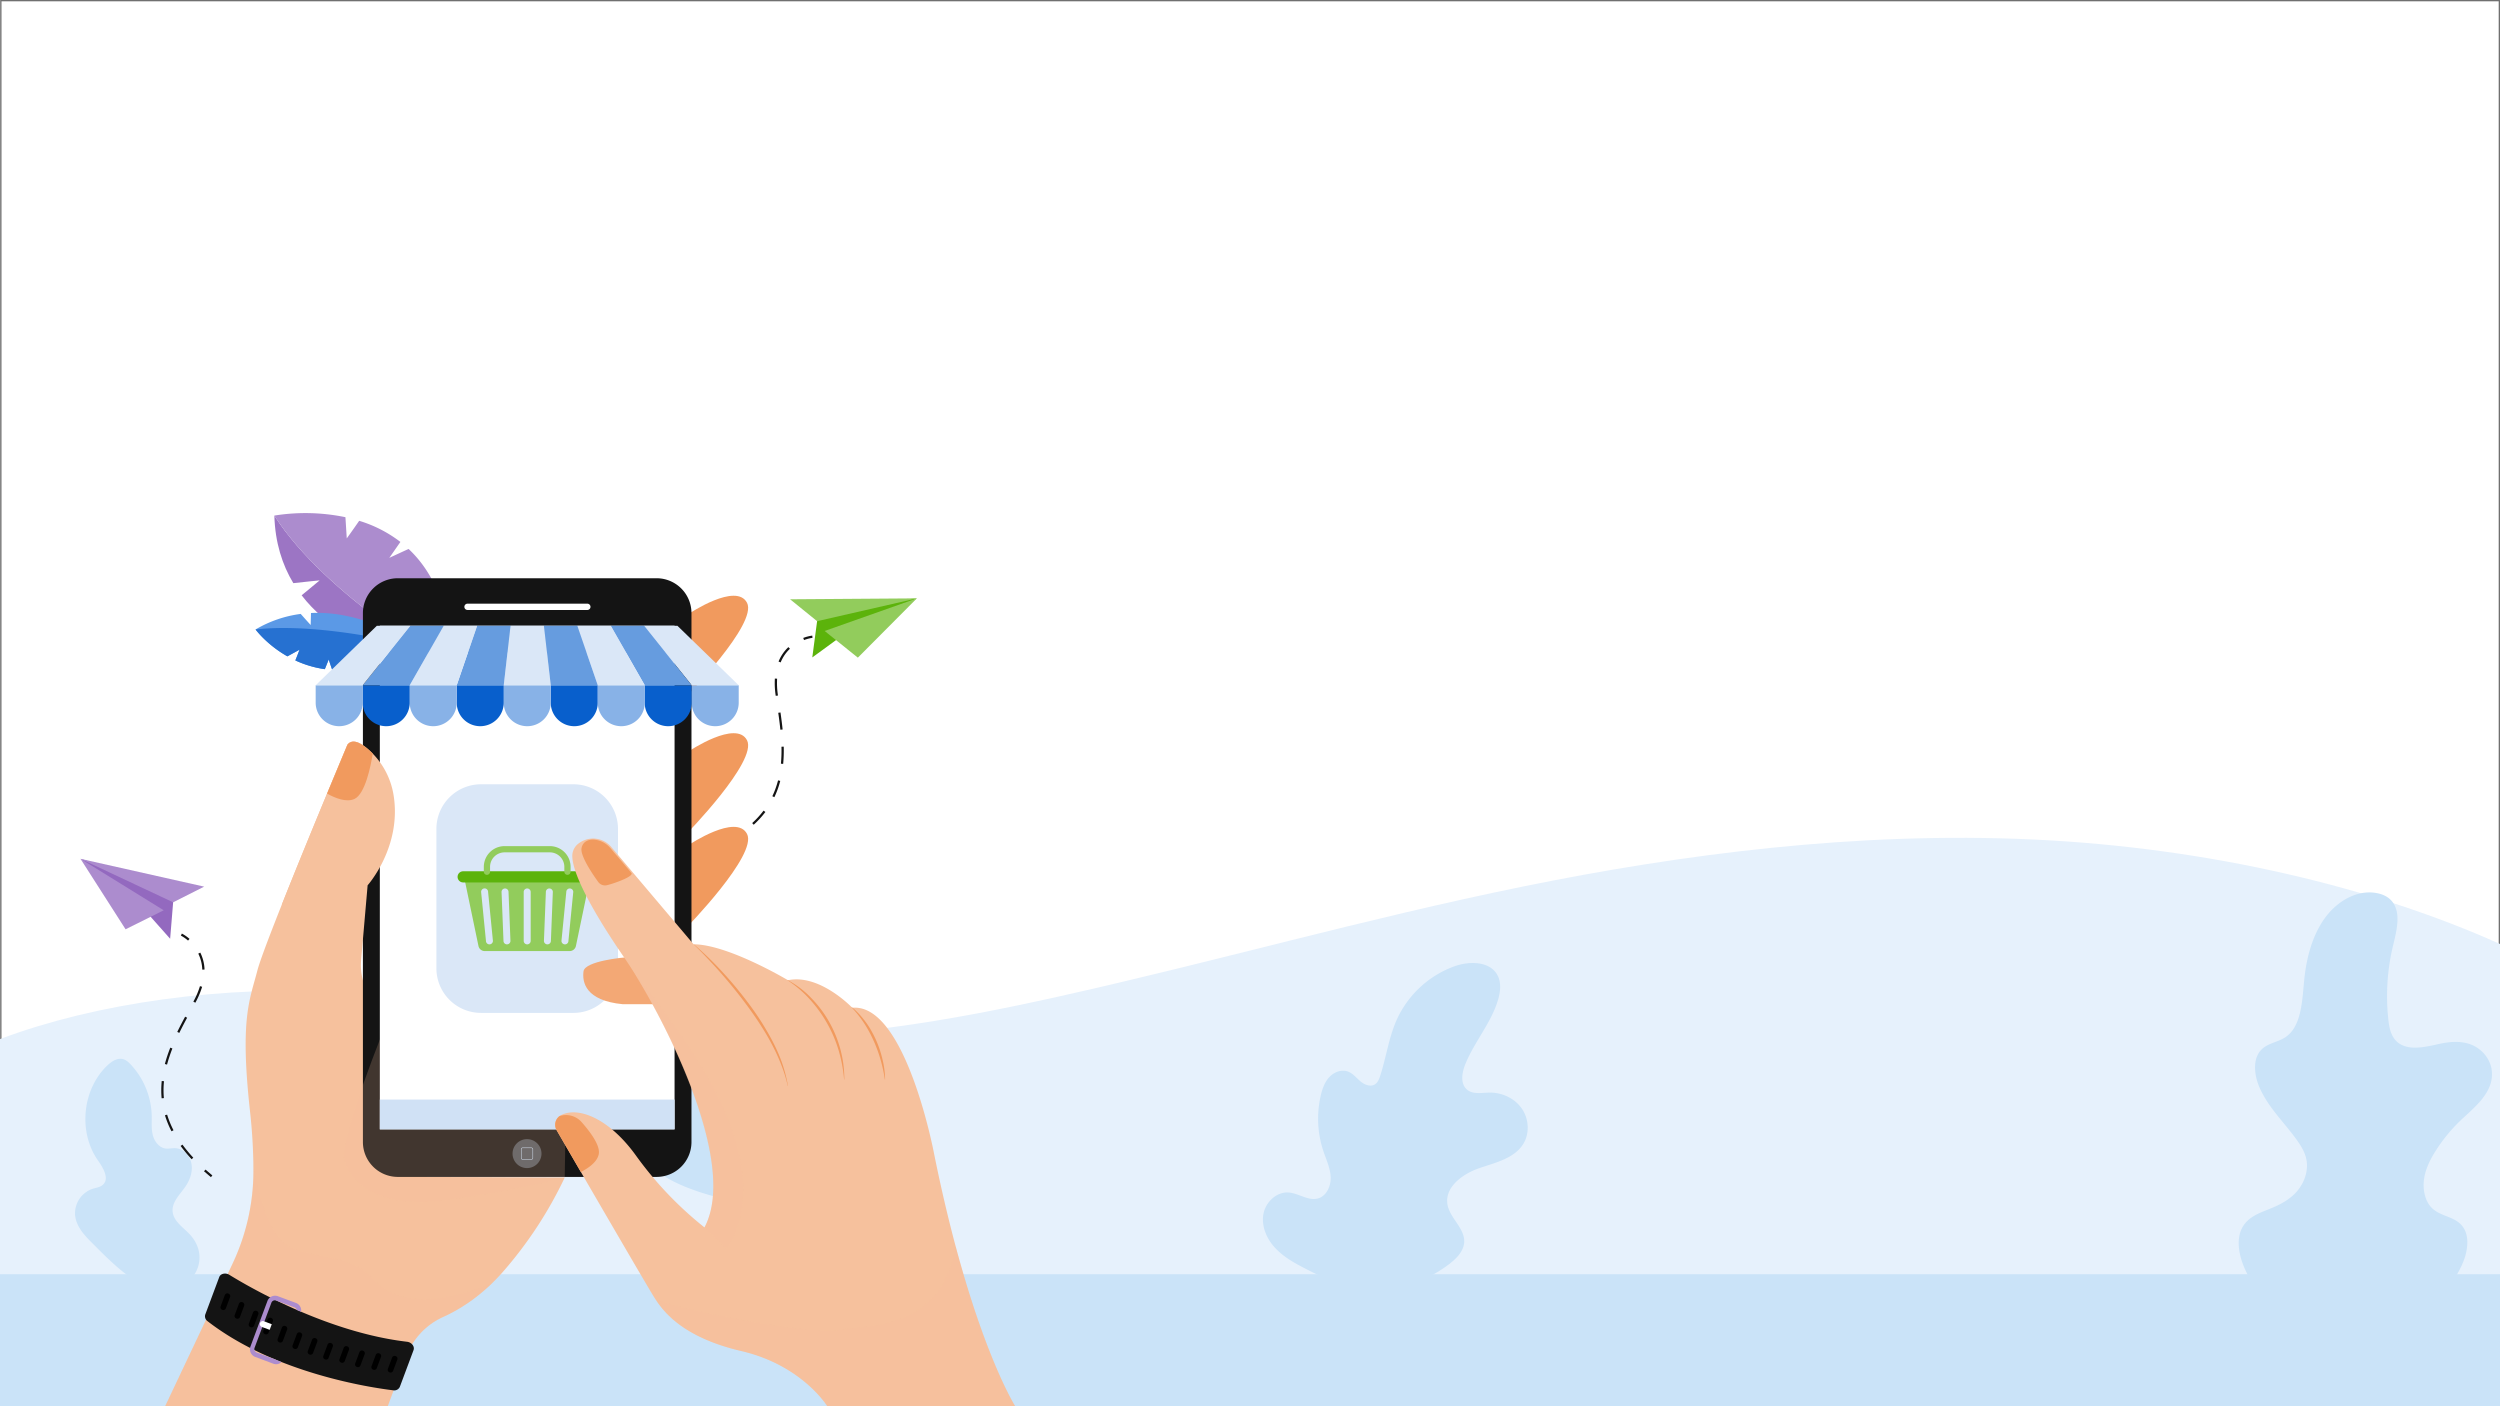 <svg xmlns="http://www.w3.org/2000/svg" width="1920.157" height="1080" viewBox="0 0 1920.157 1080">
  <rect x="0" y="0" width="1920.157" height="1080" fill="#333333" stroke="none"/>
  <defs>
    <style>
      .cls-1, .cls-14 {
        fill: #fff;
      }

      .cls-1 {
        stroke: #707070;
      }

      .cls-2 {
        fill: #e6f1fc;
      }

      .cls-3 {
        fill: #cae3f8;
      }

      .cls-4, .cls-5 {
        fill: #f6c19d;
      }

      .cls-5 {
        opacity: 0.2;
        mix-blend-mode: multiply;
        isolation: isolate;
      }

      .cls-6 {
        fill: #9c75c4;
      }

      .cls-7 {
        fill: #ac8cce;
      }

      .cls-8 {
        fill: #5b99e6;
      }

      .cls-9 {
        fill: #2671d1;
      }

      .cls-10 {
        fill: #5cb30b;
      }

      .cls-11 {
        fill: #92cc5c;
      }

      .cls-12 {
        fill: #141414;
      }

      .cls-13 {
        fill: #f19a5e;
      }

      .cls-15, .cls-16 {
        fill: #dae7f7;
      }

      .cls-16 {
        opacity: 0.3;
      }

      .cls-17 {
        fill: #d0e1f5;
      }

      .cls-18 {
        fill: #f3a875;
      }

      .cls-19 {
        fill: #9369bf;
      }

      .cls-20 {
        fill: #085fcc;
      }

      .cls-21 {
        fill: #88b2e7;
      }

      .cls-22 {
        fill: #669cdf;
      }

      .cls-23 {
        stroke: none;
      }

      .cls-24 {
        fill: none;
      }
    </style>
  </defs>
  <g id="Group_515" data-name="Group 515" transform="translate(0.157)">
    <g id="Rectangle_526" data-name="Rectangle 526" class="cls-1">
      <rect class="cls-23" width="1920" height="1080"/>
      <rect class="cls-24" x="0.5" y="0.5" width="1919" height="1079"/>
    </g>
    <g id="Group_514" data-name="Group 514">
      <g id="BACKGROUND" transform="translate(-0.157 326.527)">
        <path id="Path_10" data-name="Path 10" class="cls-2" d="M1920.157,190.539c-95.7-43.105-222.413-73.965-358.836-80.294C1426.771,104,1291.689,121.454,1169.137,146.5s-236.167,57.672-356.7,84.523c-81.43,18.139-170.146,33.95-261.29,30.891-98.268-3.3-186.708-28.107-284.263-34.228C171.608,221.706,72.544,236.156,0,263.569V522l.594.035c441.959,25.337,889.86,17.877,1335.433,12.327,183.17-2.281,369.771-4.49,542.948-30.646,13.781-2.082,27.635-4.389,41.181-7Z" transform="translate(0 208)"/>
        <path id="Path_11" data-name="Path 11" class="cls-3" d="M339.786,415.4c-8.169-4.238-16.276-9.014-22.35-15.928s-9.9-16.343-8.156-25.38,10.1-16.946,19.276-16.3c7.738.541,15.012,6.608,22.5,4.577,6.687-1.815,10.15-9.6,9.82-16.523s-3.429-13.354-5.622-19.926a78.862,78.862,0,0,1-1.942-42.786c1.2-5.094,3.011-10.235,6.6-14.048s9.3-6,14.214-4.2c3.817,1.4,6.45,4.826,9.547,7.463s7.671,4.56,11.133,2.425c2.255-1.39,3.3-4.074,4.119-6.594,4.62-14.26,6.591-29.4,12.7-43.087a77.8,77.8,0,0,1,44.5-41.106c11.512-4.077,27.068-3.888,32.861,6.862,3.064,5.686,2.3,12.675.479,18.87-5.293,17.954-18.444,32.569-25.34,49.971-2.536,6.4-3.714,14.835,1.618,19.19,4.6,3.759,11.314,2.259,17.255,2.182,9.549-.124,19.211,4.379,24.664,12.218s6.2,18.9,1.244,27.056c-6.911,11.372-21.586,14.493-34.156,18.857S448.5,353.613,450.559,366.76c1.668,10.661,13.441,18.4,12.876,29.175-.353,6.75-5.57,12.181-10.888,16.352a97.54,97.54,0,0,1-53.7,20.318C377.313,433.966,358.6,425.163,339.786,415.4Z" transform="translate(661.152 231.599)"/>
        <path id="Path_12" data-name="Path 12" class="cls-3" d="M554.412,440.928c-4.756-10.349-7.669-23.637-1.948-33.315,4.431-7.5,12.608-10.426,20.041-13.394,7.534-3.01,15.089-6.687,20.894-12.99s9.6-15.732,7.995-24.737c-.991-5.547-3.875-10.381-6.969-14.777-9.665-13.733-22.154-25.121-29.086-40.9-3.941-8.968-5.483-20.988.565-28.23,5.073-6.075,13.418-6.361,19.669-10.74,11.9-8.335,12.482-27.439,14.023-43.4,1.666-17.261,6.289-34.63,15.968-47.937s25.033-21.889,39.894-19.061c4.458.848,8.953,2.817,11.941,6.726,6.728,8.8,3.178,22.324.446,33.627a166.028,166.028,0,0,0-3.636,56.478c.515,4.782,1.3,9.711,3.7,13.654,7,11.492,22.061,8.357,34.008,5.637,8.383-1.908,17.21-2.944,25.361.014s15.469,10.738,16.448,20.527c1.58,15.791-12.242,26.973-22.975,36.948a123.933,123.933,0,0,0-19.977,24.053c-4.194,6.565-7.923,13.805-9.093,21.846s.639,17.04,6.012,22.34c6.8,6.706,17.69,6.372,23.564,14.15,6.159,8.154,3.62,20.913-.876,30.4-14.87,31.385-45.875,48.6-76.492,54.313C608.911,498.7,571.019,477.069,554.412,440.928Z" transform="translate(1170.157 208)"/>
        <path id="Path_13" data-name="Path 13" class="cls-3" d="M178.781,381.769c-5.159-5.865-9.462-14.234-5.969-21.22,4.706-9.411,18.844-8.355,26.946-15.068a4.052,4.052,0,0,0,1.681-2.516,4.141,4.141,0,0,0-1.218-2.884c-5.76-7.018-16.134-10.147-19.47-18.591-1.48-3.746-1.258-7.957-.466-11.906a44.426,44.426,0,0,1,21.249-29.432c6.25-3.565,13.637-5.566,20.711-4.249s13.65,6.385,15.537,13.328c4.054,14.919-13.475,27.973-13.2,43.431.244,13.853,14.13,23,26.576,29.083s26.732,13.675,29.118,27.323c4.368,24.991-24.917,28.618-41.909,24.073C216.481,407.288,194.165,399.258,178.781,381.769Z" transform="translate(313.241 180.087)"/>
        <path id="Path_14" data-name="Path 14" class="cls-3" d="M70.054,389.592c-5.773-5.738-11.528-12.382-12.367-20.479a19.92,19.92,0,0,1,13.375-20.394c2.779-.88,5.912-1.211,8.041-3.2,5.119-4.789.082-12.968-3.933-18.714-15.226-21.784-11.96-54.5,7.27-72.849,3.292-3.14,7.709-6.045,12.1-4.849,2.367.645,4.262,2.39,5.941,4.178a59.921,59.921,0,0,1,16.059,39.237c.115,5.006-.4,10.1.838,14.957s4.784,9.577,9.745,10.26c2.5.344,5.036-.37,7.559-.247,6.214.3,11.308,5.919,12.385,12.047s-1.2,12.447-4.737,17.563c-4.145,5.992-10.343,11.718-9.748,18.979.62,7.565,8.2,12.21,13.336,17.8,16.756,18.25,2.611,43.513-21.1,42.97C105.3,426.4,82.878,402.338,70.054,389.592Z" transform="translate(0 237.858)"/>
        <rect id="Rectangle_93" data-name="Rectangle 93" class="cls-3" width="1920.157" height="101.315" transform="translate(0 652.158)"/>
      </g>
    </g>
    <g id="Group_445" data-name="Group 445" transform="translate(-250.865 66.455)">
      <path id="Path_791" data-name="Path 791" class="cls-4" d="M471.144,1265.965H642.076l14.18-38.175a54,54,0,0,1,28.444-30.341c12.38-5.6,29.04-15.77,45.192-33.9A314,314,0,0,0,778,1090.427l-105.933-.519s9.534-59.255-43.116-137.955a44.548,44.548,0,0,1-7.321-28.63l4.991-57.4s35.778-39.982,13.827-89.586c0,0-20.991-29.063-29.318-18.423,0,0-63.4,150.986-69.178,173.436s-13.47,36.562-5.773,107.119a427.614,427.614,0,0,1,2.744,47.064,167.016,167.016,0,0,1-16.055,71.085Z" transform="translate(-93.557 -252.42)"/>
      <path id="Path_792" data-name="Path 792" class="cls-5" d="M630.57,1633.428c-15.866-17.615-37.906-14.834-61.084-22.869s-30.612-65.964-30.612-65.964l0-.008c.037,2.186.055,4.31.05,6.354a167.017,167.017,0,0,1-16.055,71.086l-51.723,109.344H642.076l14.18-38.175a54,54,0,0,1,28.444-30.341,133.04,133.04,0,0,0,37.957-26.321C675.577,1656.323,646.436,1651.043,630.57,1633.428Z" transform="translate(-93.557 -717.826)"/>
      <g id="Group_421" data-name="Group 421" transform="translate(461.429 327.642)">
        <path id="Path_793" data-name="Path 793" class="cls-6" d="M675.566,332.251c39.3,62,136.152,117.261,136.152,117.261s-76.993-6.253-115.2-56.011l13.855-11.474s-11.011,1.065-20.236,2.131C681.637,370.061,676.133,352.968,675.566,332.251Z" transform="translate(-675.566 -330.361)"/>
        <path id="Path_794" data-name="Path 794" class="cls-7" d="M778.675,355.176c-5.976,2.711-14.816,6.842-14.816,6.842l8.517-12.237a99.277,99.277,0,0,0-31.655-16.229c-4.386,6.385-9.54,13.522-9.54,13.522l-1.023-16.29a151.08,151.08,0,0,0-54.593-1.251c39.3,62,136.152,117.261,136.152,117.261C811.28,401.236,797.408,372.79,778.675,355.176Z" transform="translate(-675.566 -327.642)"/>
      </g>
      <g id="Group_422" data-name="Group 422" transform="translate(447 404.259)">
        <path id="Path_795" data-name="Path 795" class="cls-8" d="M640.386,527.21a91.266,91.266,0,0,1,34.682-11.947c3.434,3.919,7.646,8.528,7.646,8.528l.234-9.228c43.8-2.1,80.729,25.487,80.729,25.487-25.065,15.248-46.635,19.524-64.407,18.258-1.12-3.223-2.713-8.031-2.713-8.031l-2.974,7.427a80.816,80.816,0,0,1-22.641-6.72c1.577-3.853,3.23-8.256,3.23-8.256l-9.339,5.118C648.8,538.774,640.386,527.21,640.386,527.21Z" transform="translate(-640.386 -514.448)"/>
        <path id="Path_796" data-name="Path 796" class="cls-9" d="M699.27,575.042c-1.12-3.223-2.713-8.031-2.713-8.031l-2.974,7.427a80.808,80.808,0,0,1-22.641-6.72c1.577-3.853,3.23-8.256,3.23-8.256l-9.339,5.118c-16.032-9.073-24.448-20.637-24.448-20.637,50.96-5.824,123.291,12.84,123.291,12.84C738.612,572.031,717.043,576.307,699.27,575.042Z" transform="translate(-640.386 -531.182)"/>
      </g>
      <g id="Group_423" data-name="Group 423" transform="translate(857.56 393.123)">
        <path id="Path_797" data-name="Path 797" class="cls-10" d="M1686.649,504.824l-3.7,27.847,19.78-14.445,60.54-30.928-46.827,4.287s-23.856,5.795-25.147,6.964S1686.649,504.824,1686.649,504.824Z" transform="translate(-1665.913 -487.298)"/>
        <path id="Path_798" data-name="Path 798" class="cls-11" d="M1641.406,488.008l97.36-.711-76.625,17.526Z" transform="translate(-1641.406 -487.298)"/>
        <path id="Path_799" data-name="Path 799" class="cls-11" d="M1731.585,532.839l-25.511-20.491,70.837-25.05Z" transform="translate(-1679.551 -487.298)"/>
      </g>
      <g id="Group_427" data-name="Group 427" transform="translate(788.457 421.72)">
        <g id="Group_424" data-name="Group 424" transform="translate(79.19)">
          <path id="Path_800" data-name="Path 800" class="cls-12" d="M1666.611,560.459a29.451,29.451,0,0,1,6.5-1.707l-.183-1.729a30.826,30.826,0,0,0-6.928,1.809Z" transform="translate(-1665.999 -557.023)"/>
        </g>
        <g id="Group_425" data-name="Group 425" transform="translate(18.449 8.848)">
          <path id="Path_801" data-name="Path 801" class="cls-12" d="M1517.9,728.275a109.658,109.658,0,0,0,11.272-6.541l.964,1.447a111.383,111.383,0,0,1-11.451,6.645Zm21.531-14.523a70.74,70.74,0,0,0,8.749-9.566l1.387,1.046a72.389,72.389,0,0,1-8.964,9.8ZM1554.9,693.12c.852-1.789,1.637-3.654,2.331-5.543.787-2.138,1.483-4.374,2.069-6.644l1.683.435c-.6,2.326-1.313,4.617-2.12,6.809-.713,1.939-1.518,3.853-2.393,5.69Zm7.021-38.023,1.739-.039a112.516,112.516,0,0,1-.429,13.234l-1.73-.163A110.619,110.619,0,0,0,1561.922,655.1Zm-2.473-26.06,1.72-.246c.729,5.087,1.248,9.244,1.636,13.082l-1.73.175C1560.691,638.234,1560.174,634.1,1559.449,629.037Zm-1.946-13.091a63.977,63.977,0,0,1-.657-13.2l1.735.108a62.305,62.305,0,0,0,.641,12.831l.015.1-1.722.237Zm2.185-26.26a31.558,31.558,0,0,1,7.547-11.089l1.194,1.263a29.849,29.849,0,0,0-7.132,10.483Z" transform="translate(-1517.902 -578.597)"/>
        </g>
        <g id="Group_426" data-name="Group 426" transform="translate(0 163.865)">
          <path id="Path_802" data-name="Path 802" class="cls-12" d="M1473.491,960.6c2.238-.777,4.443-1.593,6.555-2.424l-.637-1.618c-2.09.823-4.273,1.631-6.489,2.4Z" transform="translate(-1472.92 -956.557)"/>
        </g>
      </g>
      <g id="Group_428" data-name="Group 428" transform="translate(777.446 391.116)">
        <path id="Path_803" data-name="Path 803" class="cls-13" d="M1448.639,496.116s36.205-24.232,44.473-8.268-47.038,72.456-47.038,72.456Z" transform="translate(-1446.073 -482.405)"/>
        <path id="Path_804" data-name="Path 804" class="cls-13" d="M1448.639,753.541s36.205-24.232,44.473-8.267-47.038,72.456-47.038,72.456Z" transform="translate(-1446.073 -634.249)"/>
        <path id="Path_805" data-name="Path 805" class="cls-13" d="M1448.639,928.928s36.205-24.232,44.473-8.267-47.038,72.456-47.038,72.456Z" transform="translate(-1446.073 -737.703)"/>
      </g>
      <path id="Path_806" data-name="Path 806" class="cls-12" d="M1066.961,449.629H868.2a26.8,26.8,0,0,0-26.8,26.8V882.641a26.808,26.808,0,0,0,26.8,26.8h198.76a26.8,26.8,0,0,0,26.8-26.8V476.43A26.807,26.807,0,0,0,1066.961,449.629Z" transform="translate(-311.955 -71.955)"/>
      <path id="Path_807" data-name="Path 807" class="cls-5" d="M838.518,1203.6s-35.95,88-32.463,104.645,25.3,38.892,78.83,31.474,90.522-17.334,90.522-17.334,2.237-118.769,0-124.792-98.477-48.774-102.263-48.774S838.518,1203.6,838.518,1203.6Z" transform="translate(-290.967 -484.379)"/>
      <rect id="Rectangle_443" data-name="Rectangle 443" class="cls-14" width="226.378" height="386.757" transform="translate(542.437 414.202)"/>
      <g id="Group_430" data-name="Group 430" transform="translate(585.888 535.917)">
        <path id="Rectangle_444" data-name="Rectangle 444" class="cls-15" d="M34.275,0H105.2a34.276,34.276,0,0,1,34.276,34.276V141.325A34.275,34.275,0,0,1,105.2,175.6H34.275A34.275,34.275,0,0,1,0,141.325V34.275A34.275,34.275,0,0,1,34.275,0Z" transform="translate(0)"/>
        <g id="Group_429" data-name="Group 429" transform="translate(16.274 47.494)">
          <path id="Path_808" data-name="Path 808" class="cls-11" d="M1030.825,927.185l11.053,53.035a4.9,4.9,0,0,0,4.751,3.957H1112a4.9,4.9,0,0,0,4.751-3.957l11.053-53.035Zm19.495,51.853a2.677,2.677,0,0,1-2.677-2.677l-3.711-37.59a2.677,2.677,0,1,1,5.353,0l3.712,37.59A2.677,2.677,0,0,1,1050.32,979.038Zm13.463,0h0a2.677,2.677,0,0,1-2.677-2.677l-1.485-37.59a2.677,2.677,0,1,1,5.354,0l1.485,37.59A2.677,2.677,0,0,1,1063.783,979.038Zm18.21-2.677a2.677,2.677,0,0,1-5.354,0v-37.59a2.677,2.677,0,1,1,5.354,0Zm15.533,0a2.677,2.677,0,0,1-5.354,0l1.485-37.59a2.677,2.677,0,1,1,5.354,0Zm13.463,0a2.677,2.677,0,0,1-5.354,0l3.712-37.59a2.677,2.677,0,1,1,5.354,0Z" transform="translate(-1025.852 -903.565)"/>
          <path id="Path_809" data-name="Path 809" class="cls-10" d="M1121.343,925.308h-98.36a4.284,4.284,0,0,1-4.284-4.284h0a4.284,4.284,0,0,1,4.284-4.284h98.36a4.284,4.284,0,0,1,4.284,4.284h0A4.284,4.284,0,0,1,1121.343,925.308Z" transform="translate(-1018.699 -897.404)"/>
          <path id="Path_810" data-name="Path 810" class="cls-11" d="M1072.607,889.255v-3.7a11.161,11.161,0,0,1,11.161-11.161H1118.5a11.161,11.161,0,0,1,11.161,11.161v3.7a2.4,2.4,0,0,0,2.4,2.4h0a2.4,2.4,0,0,0,2.4-2.4v-3.7A15.958,15.958,0,0,0,1118.5,869.6h-34.727a15.958,15.958,0,0,0-15.958,15.958v3.7a2.4,2.4,0,0,0,2.4,2.4h0A2.4,2.4,0,0,0,1072.607,889.255Z" transform="translate(-1047.668 -869.596)"/>
        </g>
      </g>
      <path id="Rectangle_445" data-name="Rectangle 445" class="cls-14" d="M2.423,0H94.446a2.423,2.423,0,0,1,2.423,2.423v0a2.423,2.423,0,0,1-2.423,2.423H2.423A2.423,2.423,0,0,1,0,2.423v0A2.423,2.423,0,0,1,2.423,0Z" transform="translate(607.375 397.202)"/>
      <path id="Path_811" data-name="Path 811" class="cls-4" d="M747.31,900.563s1.365,5.077,4.454,7.576l3.671-42.213s26.319-29.412,19.961-69.081a59.273,59.273,0,0,0-19.262-35.158c-5.9-5.183-12.374-8.647-16.19-3.77,0,0-29.817,71-50.418,122.867Z" transform="translate(-222.372 -252.419)"/>
      <g id="Group_432" data-name="Group 432" transform="translate(644.377 808.475)">
        <path id="Path_812" data-name="Path 812" class="cls-16" d="M1143.864,1511.12A11.118,11.118,0,1,1,1132.746,1500,11.118,11.118,0,0,1,1143.864,1511.12Z" transform="translate(-1121.628 -1500.002)"/>
        <g id="Group_431" data-name="Group 431" transform="translate(6.486 6.486)">
          <path id="Path_813" data-name="Path 813" class="cls-15" d="M1145.39,1525.079h-6.63a1.318,1.318,0,0,1-1.317-1.317v-6.63a1.318,1.318,0,0,1,1.317-1.316h6.63a1.318,1.318,0,0,1,1.316,1.316v6.63A1.317,1.317,0,0,1,1145.39,1525.079Zm-6.63-8.905a.96.96,0,0,0-.959.958v6.63a.96.96,0,0,0,.959.959h6.63a.96.96,0,0,0,.959-.959v-6.63a.96.96,0,0,0-.959-.958Z" transform="translate(-1137.443 -1515.816)"/>
        </g>
      </g>
      <rect id="Rectangle_446" data-name="Rectangle 446" class="cls-17" width="226.378" height="22.877" transform="translate(542.437 778.082)"/>
      <rect id="Rectangle_447" data-name="Rectangle 447" class="cls-17" width="226.378" height="20.524" transform="translate(542.437 414.202)"/>
      <path id="Path_814" data-name="Path 814" class="cls-13" d="M795.288,799.619c8.238-3.79,12.54-25.226,14.08-34.862-6.612-6.651-14.9-12.637-19.441-6.841,0,0-6.566,15.635-15.663,37.59C780.484,798.968,789.128,802.452,795.288,799.619Z" transform="translate(-272.355 -252.42)"/>
      <path id="Path_815" data-name="Path 815" class="cls-12" d="M564.309,1752.708c18.087,11.113,76.315,44.34,136.523,51.422,3.527.415,6.008,3.648,4.965,6.441l-10.518,28.173a4.678,4.678,0,0,1-5.144,2.666c-17.744-2.155-90.956-13.175-142.468-53.024a4.613,4.613,0,0,1-1.837-5.17l10.734-28.751C557.574,1751.759,561.364,1750.9,564.309,1752.708Z" transform="translate(-137.471 -840.025)"/>
      <path id="Path_816" data-name="Path 816" d="M576.145,1801.5l-.2-.075a2.04,2.04,0,0,1-1.2-2.625l3.238-8.673a2.041,2.041,0,0,1,2.626-1.2l.2.074a2.041,2.041,0,0,1,1.2,2.626l-3.238,8.674A2.042,2.042,0,0,1,576.145,1801.5Z" transform="translate(-154.593 -861.875)"/>
      <path id="Path_817" data-name="Path 817" d="M602.551,1817.772l-.2-.074a2.042,2.042,0,0,1-1.2-2.626l3.238-8.673a2.04,2.04,0,0,1,2.626-1.2l.2.074a2.041,2.041,0,0,1,1.2,2.626l-3.238,8.673A2.041,2.041,0,0,1,602.551,1817.772Z" transform="translate(-170.168 -871.475)"/>
      <path id="Path_818" data-name="Path 818" d="M629,1833.936l-.2-.074a2.041,2.041,0,0,1-1.2-2.626l3.238-8.673a2.04,2.04,0,0,1,2.626-1.2l.2.074a2.042,2.042,0,0,1,1.2,2.627l-3.238,8.673A2.041,2.041,0,0,1,629,1833.936Z" transform="translate(-185.769 -881.009)"/>
      <path id="Path_819" data-name="Path 819" d="M656.217,1847.081l-.2-.074a2.041,2.041,0,0,1-1.2-2.626l3.238-8.673a2.04,2.04,0,0,1,2.626-1.2l.2.074a2.041,2.041,0,0,1,1.2,2.626l-3.238,8.674A2.042,2.042,0,0,1,656.217,1847.081Z" transform="translate(-201.823 -888.762)"/>
      <path id="Path_820" data-name="Path 820" d="M682.994,1862.361l-.2-.075a2.041,2.041,0,0,1-1.2-2.626l3.238-8.673a2.041,2.041,0,0,1,2.626-1.2l.2.074a2.042,2.042,0,0,1,1.2,2.627l-3.238,8.673A2.041,2.041,0,0,1,682.994,1862.361Z" transform="translate(-217.618 -897.776)"/>
      <path id="Path_821" data-name="Path 821" d="M710.952,1874.477l-.2-.074a2.042,2.042,0,0,1-1.2-2.626l3.238-8.673a2.041,2.041,0,0,1,2.626-1.2l.2.074a2.041,2.041,0,0,1,1.2,2.627l-3.238,8.673A2.041,2.041,0,0,1,710.952,1874.477Z" transform="translate(-234.109 -904.923)"/>
      <path id="Path_822" data-name="Path 822" d="M739.46,1885.12l-.2-.074a2.041,2.041,0,0,1-1.2-2.626l3.238-8.673a2.041,2.041,0,0,1,2.626-1.2l.2.074a2.041,2.041,0,0,1,1.2,2.626l-3.238,8.673A2.04,2.04,0,0,1,739.46,1885.12Z" transform="translate(-250.925 -911.2)"/>
      <path id="Path_823" data-name="Path 823" d="M768.518,1894.291l-.2-.075a2.04,2.04,0,0,1-1.2-2.626l3.238-8.673a2.041,2.041,0,0,1,2.626-1.2l.2.074a2.04,2.04,0,0,1,1.2,2.625l-3.238,8.674A2.042,2.042,0,0,1,768.518,1894.291Z" transform="translate(-268.066 -916.61)"/>
      <path id="Path_824" data-name="Path 824" d="M798.758,1900.3l-.2-.074a2.04,2.04,0,0,1-1.2-2.626l3.238-8.674a2.041,2.041,0,0,1,2.626-1.2l.2.074a2.042,2.042,0,0,1,1.2,2.626l-3.238,8.673A2.041,2.041,0,0,1,798.758,1900.3Z" transform="translate(-285.902 -920.152)"/>
      <path id="Path_825" data-name="Path 825" d="M828.2,1908.438l-.2-.074a2.04,2.04,0,0,1-1.2-2.626l3.238-8.673a2.04,2.04,0,0,1,2.626-1.2l.2.074a2.041,2.041,0,0,1,1.2,2.626l-3.238,8.673A2.04,2.04,0,0,1,828.2,1908.438Z" transform="translate(-303.269 -924.955)"/>
      <path id="Path_826" data-name="Path 826" d="M858.769,1913.562l-.2-.075a2.04,2.04,0,0,1-1.2-2.626l3.238-8.673a2.042,2.042,0,0,1,2.626-1.2l.2.074a2.042,2.042,0,0,1,1.2,2.626l-3.238,8.674A2.041,2.041,0,0,1,858.769,1913.562Z" transform="translate(-321.301 -927.977)"/>
      <path id="Path_827" data-name="Path 827" d="M889.379,1918.575l-.2-.075a2.041,2.041,0,0,1-1.2-2.626l3.239-8.673a2.041,2.041,0,0,1,2.625-1.2l.2.075a2.041,2.041,0,0,1,1.2,2.626l-3.238,8.673A2.042,2.042,0,0,1,889.379,1918.575Z" transform="translate(-339.356 -930.934)"/>
      <path id="Path_828" data-name="Path 828" class="cls-7" d="M649.822,1842.33l.049-.133a2.534,2.534,0,0,1-.569-.138l-14.249-5.32a2.843,2.843,0,0,1-1.522-3.709l12.848-34.413a2.843,2.843,0,0,1,3.581-1.8l14.249,5.319a2.66,2.66,0,0,1,1.626,1.87q1.677.733,3.385,1.462a6.162,6.162,0,0,0-3.756-6.694l-14.249-5.32a6.309,6.309,0,0,0-7.947,4l-12.848,34.413a6.309,6.309,0,0,0,3.379,8.233l14.249,5.32a6,6,0,0,0,6.152-1.327Q652.014,1843.233,649.822,1842.33Z" transform="translate(-187.246 -864.411)"/>
      <path id="Path_829" data-name="Path 829" class="cls-14" d="M657.54,1843.043l-6.2-2.315a2.327,2.327,0,0,0-1.623,4.347l6.2,2.314Z" transform="translate(-198.09 -892.433)"/>
      <g id="Group_433" data-name="Group 433" transform="translate(677.108 577.589)">
        <path id="Path_830" data-name="Path 830" class="cls-18" d="M1285.874,1159.751s-30.575,2.565-31.644,10.69,1.283,22.45,30.147,25.23h29.9s-8.945-24.8-8.518-25.657S1285.874,1159.751,1285.874,1159.751Z" transform="translate(-1232.458 -1068.416)"/>
        <path id="Path_831" data-name="Path 831" class="cls-4" d="M1205.79,1149.6a8.294,8.294,0,0,0-3.231,11.487c14.069,24.266,70.016,120.7,75.058,128.545,5.773,8.98,19.884,30.147,66.709,41.052s66.067,42.334,66.067,42.334h144.322s-34-53.88-62.219-193.712c0,0-21.809-116.1-62.86-112.25,0,0-25.016-26.3-49.39-21.168,0,0-46.183-27.581-72.482-27.581L1244.6,943.65a18.278,18.278,0,0,0-24.959-2.955,11.964,11.964,0,0,0-4.879,7.693c-1.924,12.187,14.111,42.976,39.768,80.179s89.159,155.227,61.577,207.182a279.019,279.019,0,0,1-52.6-55.163C1243.094,1152.118,1219.084,1142.542,1205.79,1149.6Z" transform="translate(-1201.431 -937.06)"/>
        <path id="Path_832" data-name="Path 832" class="cls-13" d="M1461.074,1135.219a262.962,262.962,0,0,1,23.656,23.135c10.022,10.9,22.673,27.069,30.1,39.556,9.367,15.439,15.549,28.975,18.473,45.975l-.189.039c-3.365-15.97-12.158-33.171-19.817-45.053-5.73-9.29-16.339-24.052-29.713-39.521-6.718-7.748-15.238-16.9-22.645-23.99Z" transform="translate(-1354.506 -1053.946)"/>
        <path id="Path_833" data-name="Path 833" class="cls-13" d="M1636.273,1201.91a71.266,71.266,0,0,1,18.277,13.86,88.435,88.435,0,0,1,13.849,18.476,90.2,90.2,0,0,1,8.67,21.4,87.246,87.246,0,0,1,2.9,22.749l-.192.016a111.974,111.974,0,0,0-4.159-22.335,101.321,101.321,0,0,0-8.9-20.881,98.971,98.971,0,0,0-13.293-18.4,85.376,85.376,0,0,0-17.254-14.719Z" transform="translate(-1457.87 -1093.284)"/>
        <path id="Path_834" data-name="Path 834" class="cls-13" d="M1756.42,1252.693c6.032,4.561,12.139,12.636,15.1,18.093a81.524,81.524,0,0,1,8.621,21.991,68.4,68.4,0,0,1,2.012,15.565l-.191.026a116,116,0,0,0-3.275-15.178,106.191,106.191,0,0,0-8.76-21.536,86.114,86.114,0,0,0-13.592-18.818Z" transform="translate(-1528.746 -1123.239)"/>
        <path id="Path_835" data-name="Path 835" class="cls-13" d="M1234.925,1484.9c1.28-6.494-6.287-16.792-13.155-24.562a15.968,15.968,0,0,0-17.009-4.635,8.306,8.306,0,0,0-2.2,10.824c3.781,6.521,10.586,18.254,18.614,32.078C1227.188,1495.543,1233.74,1490.911,1234.925,1484.9Z" transform="translate(-1201.434 -1242.503)"/>
        <path id="Path_836" data-name="Path 836" class="cls-13" d="M1270,974.09c3.649-.731,20.2-6.235,19.19-9.253h0l-16.329-19.3a18.6,18.6,0,0,0-12.446-6.5h0l-.077-.008c-.133-.012-.432-.034-.851-.034-2.19,0-7.58.625-8.766,6.554-1.171,5.855,8.52,20.084,12.794,26A6.437,6.437,0,0,0,1270,974.09Z" transform="translate(-1230.45 -938.201)"/>
        <path id="Path_837" data-name="Path 837" class="cls-5" d="M1521.168,1823.1H1665.49s-22.289-35.329-45.754-123.005c-10.3,64.558-67.11,60.836-89.656,64.417-25.959,4.124-126.731-16.886-140.85-23.505,6.28,9.582,21.166,29.347,65.871,39.759C1501.926,1791.665,1521.168,1823.1,1521.168,1823.1Z" transform="translate(-1312.206 -1387.14)"/>
        <path id="Path_838" data-name="Path 838" class="cls-5" d="M1349.49,1188.71c28.3,45.467,79.066,149.91,53.947,195.477l16.671,16.456s42.123-46.664-24.907-149.573A686.2,686.2,0,0,0,1349.49,1188.71Z" transform="translate(-1288.765 -1085.498)"/>
      </g>
      <g id="Group_437" data-name="Group 437" transform="translate(374.57 650.576)">
        <g id="Group_434" data-name="Group 434" transform="translate(15.058 0)">
          <path id="Path_839" data-name="Path 839" class="cls-12" d="M506.012,1120.418a29.508,29.508,0,0,0-5.509-3.845l.769-1.559a30.753,30.753,0,0,1,5.877,4.089Z" transform="translate(-500.503 -1115.014)"/>
        </g>
        <g id="Group_435" data-name="Group 435" transform="translate(0 14.634)">
          <path id="Path_840" data-name="Path 840" class="cls-12" d="M487.115,1309.386a111.451,111.451,0,0,1-8.452-10.19l1.4-1.025a109.707,109.707,0,0,0,8.32,10.031Zm-15.463-21.448a72.415,72.415,0,0,1-5.028-12.3l1.664-.5a70.688,70.688,0,0,0,4.908,12Zm-7.581-25.344c-.187-2.026-.282-4.1-.282-6.167,0-2.336.122-4.732.361-7.122l1.73.173c-.234,2.333-.352,4.671-.353,6.949,0,2.012.093,4.034.274,6.008Zm4.165-25.892-1.681-.444a112.308,112.308,0,0,1,4.167-12.568l1.618.637A110.488,110.488,0,0,0,468.236,1236.7Zm9.405-24.331-1.563-.761c1.689-3.468,3.612-7.189,6.052-11.712l1.53.825C481.231,1205.223,479.319,1208.925,477.641,1212.37Zm12.326-23.193-1.535-.816.049-.09a62.337,62.337,0,0,0,5.032-11.82l1.666.5a64.017,64.017,0,0,1-5.174,12.158Zm5.318-25.409a29.849,29.849,0,0,0-3.074-12.3l1.557-.774a31.572,31.572,0,0,1,3.254,13.012Z" transform="translate(-463.789 -1150.695)"/>
        </g>
        <g id="Group_436" data-name="Group 436" transform="translate(32.823 181.282)">
          <path id="Path_841" data-name="Path 841" class="cls-12" d="M549.133,1562.849c-1.832-1.5-3.619-3.029-5.315-4.538l1.157-1.3c1.677,1.494,3.447,3.005,5.26,4.493Z" transform="translate(-543.818 -1557.012)"/>
        </g>
      </g>
      <g id="Group_438" data-name="Group 438" transform="translate(312.535 593.176)">
        <path id="Path_842" data-name="Path 842" class="cls-19" d="M383.692,1008.457l-2.3,28-16.263-18.315-52.594-43.075,44.85,14.13s22.081,10.727,23.095,12.143S383.692,1008.457,383.692,1008.457Z" transform="translate(-312.535 -975.064)"/>
        <path id="Path_843" data-name="Path 843" class="cls-7" d="M407.525,996.427l-94.99-21.363,71.157,33.393Z" transform="translate(-312.535 -975.064)"/>
        <path id="Path_844" data-name="Path 844" class="cls-7" d="M347.161,1029.19l29.279-14.609-63.905-39.517Z" transform="translate(-312.535 -975.064)"/>
      </g>
      <g id="Group_442" data-name="Group 442" transform="translate(493.163 414.202)">
        <g id="Group_441" data-name="Group 441">
          <g id="Group_439" data-name="Group 439" transform="translate(0 45.676)">
            <path id="Rectangle_448" data-name="Rectangle 448" class="cls-20" d="M0,0H36.112a0,0,0,0,1,0,0V13.38A18.056,18.056,0,0,1,18.056,31.436h0A18.056,18.056,0,0,1,0,13.38V0A0,0,0,0,1,0,0Z" transform="translate(180.56)"/>
            <path id="Rectangle_449" data-name="Rectangle 449" class="cls-21" d="M0,0H36.112a0,0,0,0,1,0,0V13.38A18.056,18.056,0,0,1,18.056,31.436h0A18.056,18.056,0,0,1,0,13.38V0A0,0,0,0,1,0,0Z" transform="translate(144.448)"/>
            <path id="Rectangle_450" data-name="Rectangle 450" class="cls-20" d="M0,0H36.112a0,0,0,0,1,0,0V13.38A18.056,18.056,0,0,1,18.056,31.436h0A18.056,18.056,0,0,1,0,13.38V0A0,0,0,0,1,0,0Z" transform="translate(108.336)"/>
            <path id="Rectangle_451" data-name="Rectangle 451" class="cls-21" d="M0,0H36.112a0,0,0,0,1,0,0V13.38A18.056,18.056,0,0,1,18.056,31.436h0A18.056,18.056,0,0,1,0,13.38V0A0,0,0,0,1,0,0Z" transform="translate(72.224)"/>
            <path id="Rectangle_452" data-name="Rectangle 452" class="cls-20" d="M0,0H36.112a0,0,0,0,1,0,0V13.38A18.056,18.056,0,0,1,18.056,31.436h0A18.056,18.056,0,0,1,0,13.38V0A0,0,0,0,1,0,0Z" transform="translate(36.112)"/>
            <path id="Rectangle_453" data-name="Rectangle 453" class="cls-21" d="M0,0H36.112a0,0,0,0,1,0,0V13.38A18.056,18.056,0,0,1,18.056,31.436h0A18.056,18.056,0,0,1,0,13.38V0A0,0,0,0,1,0,0Z" transform="translate(288.813)"/>
            <path id="Rectangle_454" data-name="Rectangle 454" class="cls-20" d="M0,0H36.112a0,0,0,0,1,0,0V13.38A18.056,18.056,0,0,1,18.056,31.436h0A18.056,18.056,0,0,1,0,13.38V0A0,0,0,0,1,0,0Z" transform="translate(252.701)"/>
            <path id="Rectangle_455" data-name="Rectangle 455" class="cls-21" d="M0,0H36.112a0,0,0,0,1,0,0V13.38A18.056,18.056,0,0,1,18.056,31.436h0A18.056,18.056,0,0,1,0,13.38V0A0,0,0,0,1,0,0Z" transform="translate(216.672)"/>
            <path id="Rectangle_456" data-name="Rectangle 456" class="cls-21" d="M0,0H36.112a0,0,0,0,1,0,0V13.38A18.056,18.056,0,0,1,18.056,31.436h0A18.056,18.056,0,0,1,0,13.38V0A0,0,0,0,1,0,0Z"/>
          </g>
          <g id="Group_440" data-name="Group 440">
            <path id="Path_845" data-name="Path 845" class="cls-15" d="M1136.025,538.692H1110.35l-5.218,45.676h36.112Z" transform="translate(-960.684 -538.692)"/>
            <path id="Path_846" data-name="Path 846" class="cls-22" d="M1058.414,538.692h-25.675l-15.655,45.676H1053.2Z" transform="translate(-908.748 -538.692)"/>
            <path id="Path_847" data-name="Path 847" class="cls-15" d="M980.8,538.692H955.128l-26.092,45.676h36.112Z" transform="translate(-856.812 -538.692)"/>
            <path id="Path_848" data-name="Path 848" class="cls-22" d="M903.193,538.692H877.518l-36.529,45.676H877.1Z" transform="translate(-804.877 -538.692)"/>
            <path id="Path_849" data-name="Path 849" class="cls-15" d="M825.582,538.692H799.907l-46.966,45.676h36.112Z" transform="translate(-752.941 -538.692)"/>
            <path id="Path_850" data-name="Path 850" class="cls-15" d="M1393.519,538.692h-25.675l36.616,45.676h36.112Z" transform="translate(-1115.646 -538.692)"/>
            <path id="Path_851" data-name="Path 851" class="cls-22" d="M1331.229,538.692h-25.675l26.051,45.676h36.112Z" transform="translate(-1078.905 -538.692)"/>
            <path id="Path_852" data-name="Path 852" class="cls-15" d="M1268.628,538.692h-25.675l15.7,45.676h36.112Z" transform="translate(-1041.979 -538.692)"/>
            <path id="Path_853" data-name="Path 853" class="cls-22" d="M1206.028,538.692h-25.675l5.261,45.676h36.112Z" transform="translate(-1005.053 -538.692)"/>
          </g>
        </g>
      </g>
    </g>
  </g>
</svg>
